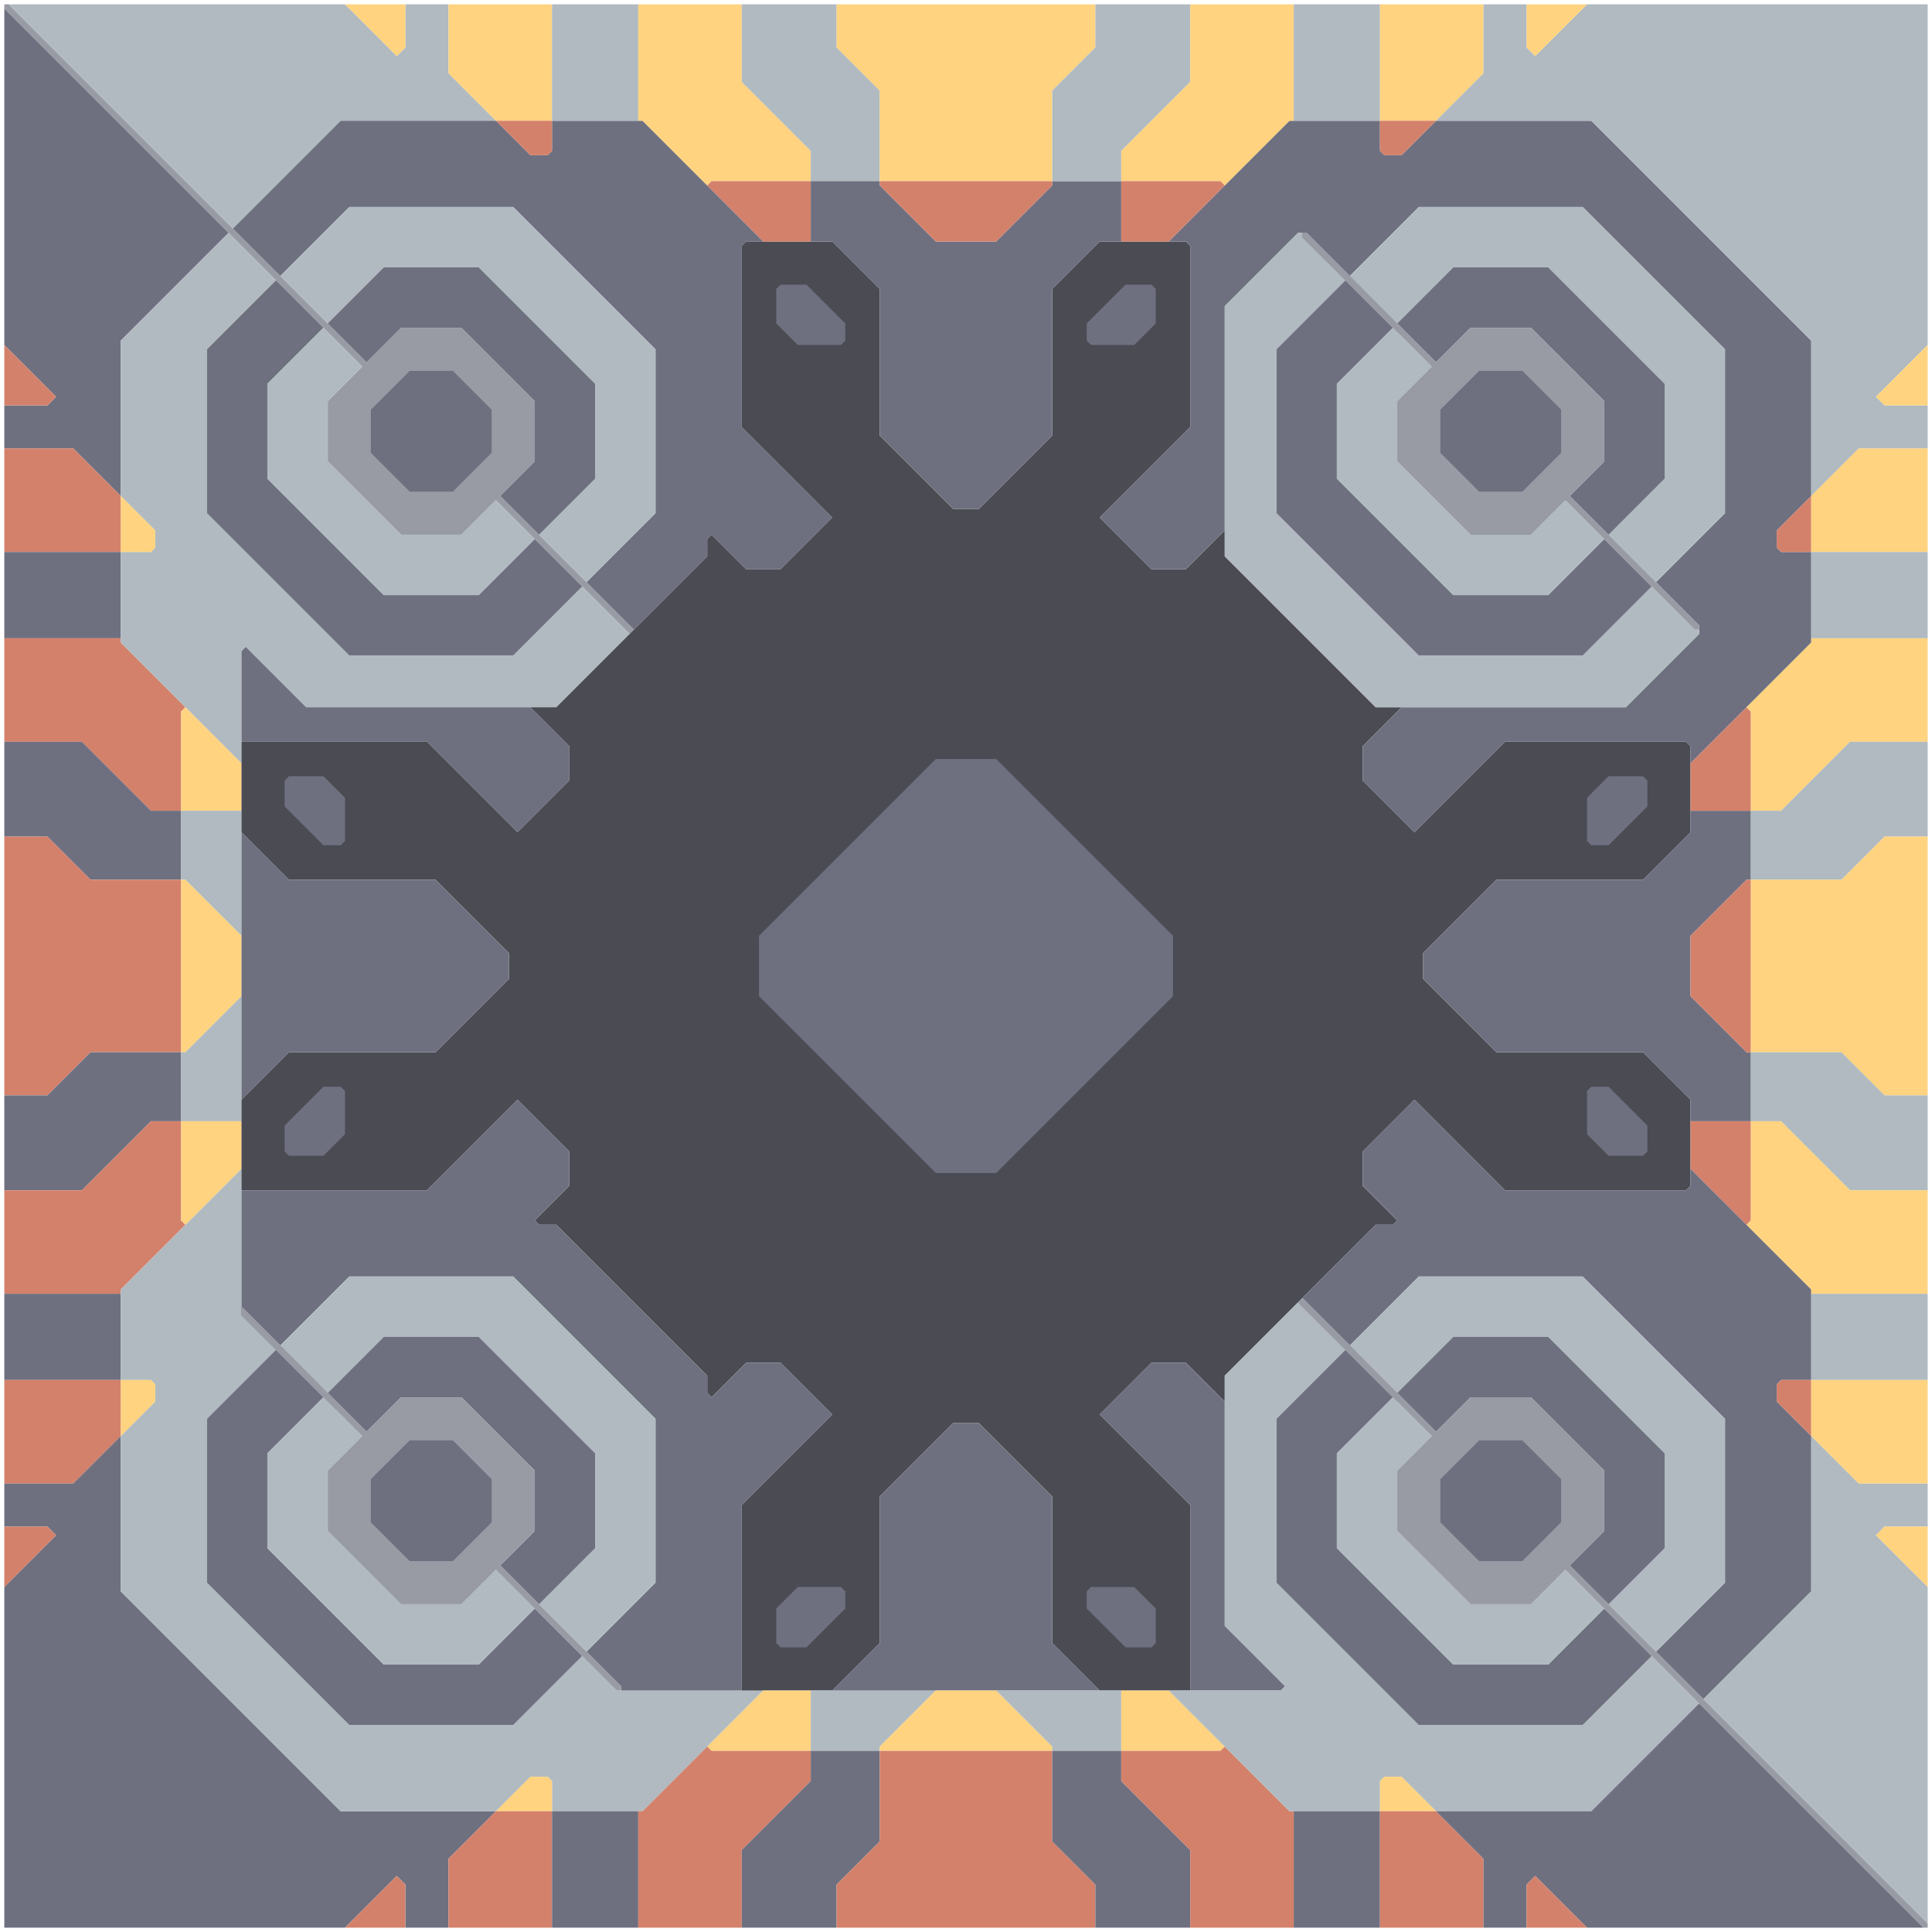 <svg xmlns="http://www.w3.org/2000/svg" width="224" height="224" style="fill-opacity:1;color-rendering:auto;color-interpolation:auto;text-rendering:auto;stroke:#000;stroke-linecap:square;stroke-miterlimit:10;shape-rendering:auto;stroke-opacity:1;fill:#000;stroke-dasharray:none;font-weight:400;stroke-width:1;font-family:&quot;Dialog&quot;;font-style:normal;stroke-linejoin:miter;font-size:12px;stroke-dashoffset:0;image-rendering:auto">
    <g style="stroke-linecap:round;fill:#989aa4;stroke:#989aa4">
        <path stroke="none" d="M.5 1V.5H1L42.5 42l4-4h7l8.5 8.5v7l-4 4L73.5 73l-.5.5L57.5 58l-4 4h-7L38 53.5v-7l4-4Z" style="stroke:none"/>
    </g>
    <g stroke="none" style="stroke-linecap:round;fill:#6e7080;stroke:#6e7080">
        <path d="M26.5 27 14 39.5v18L8.5 52h-8v-5h5l1-1-6-6V1Z" style="stroke:none"/>
        <path d="m6.5 46-1 1h-5v-7Zm-6 18V52h8l5.5 5.5V64Z" style="fill:#d4816b;stroke:none"/>
        <path d="M.5 74V64H14v10Z" style="stroke:none"/>
        <path d="M.5 86V74H14v.5l7.5 7.5-.5.5V94h-3.5l-8-8Z" style="fill:#d4816b;stroke:none"/>
        <path d="M.5 97V86h9l8 8H21v8H10.5l-5-5Z" style="stroke:none"/>
        <path d="M.5 127V97h5l5 5H21v20H10.5l-5 5Z" style="fill:#d4816b;stroke:none"/>
        <path d="M.5 138v-11h5l5-5H21v8h-3.5l-8 8Z" style="stroke:none"/>
        <path d="M.5 150v-12h9l8-8H21v11.5l.5.5-7.5 7.5v.5Z" style="fill:#d4816b;stroke:none"/>
        <path d="M.5 160v-10H14v10Z" style="stroke:none"/>
        <path d="M.5 172v-12H14v6.5L8.5 172Z" style="fill:#d4816b;stroke:none"/>
        <path d="M.5 177v-5h8l5.5-5.5v18L39.5 210h18l-5.5 5.5v8h-5v-5l-1-1-6 6H.5V184l6-6-1-1Z" style="stroke:none"/>
        <path d="M.5 184v-7h5l1 1Z" style="fill:#d4816b;stroke:none"/>
        <path d="M1 .5h39l6 6 1-1v-5h5v8l5.5 5.5h-18L27 26.5Zm13 57v-18L26.5 27l5.5 5.5-8 8v19L40.5 76h19l8-8 5.5 5.5-8.5 8.5h-29l-7-7-.5.5v13l-14-14V64h3.5l.5-.5v-2Z" style="fill:#b0bac0;stroke:none"/>
        <path d="M18 61.5v2l-.5.5H14v-6.5Z" style="fill:#ffd37f;stroke:none"/>
        <path d="M14 160v-10.5l14-14v17l4 4-8 8v19L40.5 200h19l8-8 4 4h17l-14 14H64v-3.5l-.5-.5h-2l-4 4h-18L14 184.5v-18l4-4v-2l-.5-.5Z" style="fill:#b0bac0;stroke:none"/>
        <path d="M14 166.5V160h3.5l.5.5v2Zm14-78V94h-7V82.5l.5-.5Z" style="fill:#ffd37f;stroke:none"/>
        <path d="M21.5 102H21v-8h7v14.5Z" style="fill:#b0bac0;stroke:none"/>
        <path d="M28 108.5v7l-6.5 6.5H21v-20h.5Z" style="fill:#ffd37f;stroke:none"/>
        <path d="M21 130v-8h.5l6.5-6.5V130Z" style="fill:#b0bac0;stroke:none"/>
        <path d="m21.5 142-.5-.5V130h7v5.5Z" style="fill:#ffd37f;stroke:none"/>
        <path d="M24 59.5v-19l8-8 5.5 5.5-6.5 6.5v11L44.5 69h11l6.5-6.5 5.5 5.5-8 8h-19Zm0 124v-19l8-8 5.5 5.5-6.5 6.5v11L44.5 193h11l6.5-6.5 5.5 5.5-8 8h-19Zm3-157L39.5 14h18l4 4h2l.5-.5V14h10.5l14 14h-2l-.5.5v21L96.5 60l-6 6h-4l-4-4-.5.5v2L73.5 73 68 67.5l8-8v-19L59.5 24h-19l-8 8ZM35.5 82h26l4.5 4.5v4l-6 6L49.5 86H28V75.5l.5-.5Z" style="stroke:none"/>
        <path d="M28 96.5V86h21.5L60 96.5l6-6v-4L61.5 82h3L82 64.5v-2l.5-.5 4 4h4l6-6L86 49.5v-21l.5-.5h10l5.5 5.5v17l8.5 8.5h3l8.5-8.5v-17l5.5-5.5h10l.5.5v21L127.5 60l6 6h4l4.5-4.5v3L159.5 82h3l-4.5 4.5v4l6 6L174.5 86h21l.5.5v10l-5.5 5.5h-17l-8.5 8.5v3l8.5 8.5h17l5.5 5.5v10l-.5.5h-21L164 127.5l-6 6v4l4 4-.5.5h-2L142 159.5v3l-4.5-4.5h-4l-6 6 10.5 10.5V196h-10.5l-5.5-5.5v-17l-8.5-8.5h-3l-8.5 8.5v17l-5.5 5.5H86v-21.5L96.5 164l-6-6h-4l-4 4-.5-.5v-2L64.5 142h-2l-.5-.5 4-4v-4l-6-6L49.5 138H28v-10.5l5.5-5.5h17l8.5-8.5v-3l-8.5-8.5h-17Z" style="fill:#4a4b53;stroke:none"/>
        <path d="M33.5 102h17l8.5 8.5v3l-8.5 8.5h-17l-5.5 5.5v-31ZM28 151.5V138h21.5L60 127.5l6 6v4l-4 4 .5.5h2L82 159.5v2l.5.5 4-4h4l6 6L86 174.5V196H72v-.5l-4-4 8-8v-19L59.5 148h-19l-8 8Z" style="stroke:none"/>
        <path d="m29 153.5-1-1v-1l1 1Z" style="fill:#989aa4;stroke:none"/>
        <path d="m31 155.5-3-3v-1l3 3Z" style="fill:#989aa4;stroke:none"/>
        <path d="M31 55.5v-11l6.5-6.5 4.5 4.5-4 4v7l8.5 8.5h7l4-4 4.5 4.5-6.5 6.5h-11Zm0 124v-11l6.5-6.5 4.5 4.5-4 4v7l8.5 8.5h7l4-4 4.5 4.5-6.5 6.5h-11Z" style="fill:#b0bac0;stroke:none"/>
        <path d="M33 90.5v3l4.5 4.5h2l.5-.5v-5L37.5 90h-4Zm0 40v3l.5.5h4l2.5-2.5v-5l-.5-.5h-2Z" style="fill:#4a4b53;stroke:none"/>
        <path d="m33 157.5-5-5v-1l5 5Z" style="fill:#989aa4;stroke:none"/>
        <path d="m32.5 32 8-8h19L76 40.5v19l-8 8-5.5-5.5 6.5-6.5v-11L55.5 31h-11L38 37.5Z" style="fill:#b0bac0;stroke:none"/>
        <path d="M33 93.5v-3l.5-.5h4l2.5 2.5v5l-.5.5h-2Zm.5 40.5-.5-.5v-3l4.5-4.5h2l.5.5v5l-2.5 2.5Z" style="stroke:none"/>
        <path d="m32.5 156 8-8h19L76 164.5v19l-8 8-5.5-5.5 6.5-6.5v-11L55.5 155h-11l-6.5 6.5Z" style="fill:#b0bac0;stroke:none"/>
        <path d="m35 159.5-7-7v-1l7 7Z" style="fill:#989aa4;stroke:none"/>
        <path d="m37 161.5-9-9v-1l9 9Z" style="fill:#989aa4;stroke:none"/>
        <path d="m38 37.5 6.5-6.5h11L69 44.5v11L62.5 62 58 57.5l4-4v-7L53.5 38h-7l-4 4Zm0 124 6.5-6.5h11L69 168.5v11l-6.5 6.5-4.5-4.5 4-4v-7l-8.5-8.5h-7l-4 4Z" style="stroke:none"/>
        <path d="m39 163.5-11-11v-1l11 11Z" style="fill:#989aa4;stroke:none"/>
        <path d="M38 177.5v-7l4-4-14-14v-1L42.5 166l4-4h7l8.5 8.5v7l-4 4 14 14v.5h-.5l-14-14-4 4h-7Z" style="fill:#989aa4;stroke:none"/>
        <path d="M40 .5h7v5l-1 1Z" style="fill:#ffd37f;stroke:none"/>
        <path d="M43 47.5v5l4.5 4.5h5l4.5-4.5v-5L52.5 43h-5Zm0 124v5l4.5 4.5h5l4.5-4.5v-5l-4.5-4.5h-5Z" style="fill:#989aa4;stroke:none"/>
        <path d="M43 52.5v-5l4.5-4.5h5l4.5 4.5v5L52.5 57h-5Zm0 124v-5l4.5-4.5h5l4.5 4.5v5l-4.5 4.5h-5Z" style="stroke:none"/>
        <path d="M47 223.5h-7l6-6 1 1Z" style="fill:#d4816b;stroke:none"/>
        <path d="M52 8.5v-8h12V14h-6.5Z" style="fill:#ffd37f;stroke:none"/>
        <path d="M57.5 14H64v3.5l-.5.5h-2Z" style="fill:#d4816b;stroke:none"/>
        <path d="m57.5 210 4-4h2l.5.5v3.5Z" style="fill:#ffd37f;stroke:none"/>
        <path d="M64 223.5H52v-8l5.5-5.5H64Z" style="fill:#d4816b;stroke:none"/>
        <path d="M64 14V.5h10V14Z" style="fill:#b0bac0;stroke:none"/>
        <path d="M74 223.5H64V210h10Z" style="stroke:none"/>
        <path d="M74.5 14H74V.5h12v9l8 8V21H82.5l-.5.5Z" style="fill:#ffd37f;stroke:none"/>
        <path d="m82 21.5.5-.5H94v7h-5.5Z" style="fill:#d4816b;stroke:none"/>
        <path d="m82.5 203-.5-.5 6.5-6.5H94v7Z" style="fill:#ffd37f;stroke:none"/>
        <path d="M86 214.5v9H74V210h.5l7.5-7.5.5.5H94v3.5Z" style="fill:#d4816b;stroke:none"/>
        <path d="M86 9.5v-9h11v5l5 5V21h-8v-3.5Z" style="fill:#b0bac0;stroke:none"/>
        <path d="M88 108.5v7l20.5 20.5h7l20.5-20.5v-7L115.5 88h-7Z" style="fill:#4a4b53;stroke:none"/>
        <path d="M88 115.5v-7L108.5 88h7l20.5 20.5v7L115.5 136h-7Z" style="stroke:none"/>
        <path d="M90 33.5v4l2.5 2.5h5l.5-.5v-2L93.5 33h-3Zm0 153v4l.5.5h3l4.5-4.5v-2l-.5-.5h-5Z" style="fill:#4a4b53;stroke:none"/>
        <path d="M90 37.5v-4l.5-.5h3l4.5 4.5v2l-.5.5h-5Zm.5 153.5-.5-.5v-4l2.5-2.5h5l.5.5v2l-4.5 4.5Z" style="stroke:none"/>
        <path d="M94 28v-7h8v.5l6.5 6.5h7l6.5-6.5V21h8v7h-2.5l-5.5 5.5v17l-8.5 8.5h-3l-8.5-8.5v-17L96.5 28Z" style="stroke:none"/>
        <path d="M94 203v-7h14.5l-6.5 6.5v.5Z" style="fill:#b0bac0;stroke:none"/>
        <path d="M97 218.5v5H86v-9l8-8V203h8v10.5Z" style="stroke:none"/>
        <path d="M97 5.5v-5h30v5l-5 5V21h-20V10.5Z" style="fill:#ffd37f;stroke:none"/>
        <path d="m96.5 196 5.5-5.5v-17l8.5-8.5h3l8.5 8.5v17l5.5 5.5Z" style="stroke:none"/>
        <path d="M102 21.5V21h20v.5l-6.5 6.5h-7Z" style="fill:#d4816b;stroke:none"/>
        <path d="M102 203v-.5l6.5-6.5h7l6.5 6.5v.5Z" style="fill:#ffd37f;stroke:none"/>
        <path d="M115.5 196H130v7h-8v-.5Z" style="fill:#b0bac0;stroke:none"/>
        <path d="m122 213.5 5 5v5H97v-5l5-5V203h20Z" style="fill:#d4816b;stroke:none"/>
        <path d="M122 21V10.5l5-5v-5h11v9l-8 8V21Z" style="fill:#b0bac0;stroke:none"/>
        <path d="M122 213.5V203h8v3.5l8 8v9h-11v-5Z" style="stroke:none"/>
        <path d="M126 37.5v2l.5.5h5l2.5-2.5v-4l-.5-.5h-3Zm0 147v2l4.5 4.5h3l.5-.5v-4l-2.5-2.5h-5Z" style="fill:#4a4b53;stroke:none"/>
        <path d="m126.5 40-.5-.5v-2l4.5-4.5h3l.5.5v4l-2.5 2.5Zm-.5 146.5v-2l.5-.5h5l2.5 2.5v4l-.5.5h-3Z" style="stroke:none"/>
        <path d="M127.5 60 138 49.5v-21l-.5-.5h-2l14-14H160v3.5l.5.5h2l4-4h18L210 39.5v18l-4 4v2l.5.5h3.5v10.5l-14 14v-2l-.5-.5h-21L164 96.5l-6-6v-4l4.5-4.5h26l8.5-8.5v-1l-5-5 8-8v-19L183.5 24h-19l-8 8-5-5h-1l-8.5 8.5v26l-4.5 4.5h-4Zm0 104 6-6h4l4.5 4.5v26l7 7-.5.5H138v-21.5Z" style="stroke:none"/>
        <path d="M130 21v-3.5l8-8v-9h12V14h-.5l-7.5 7.5-.5-.5Z" style="fill:#ffd37f;stroke:none"/>
        <path d="M130 28v-7h11.5l.5.5-6.5 6.5Z" style="fill:#d4816b;stroke:none"/>
        <path d="M130 203v-7h5.5l6.5 6.5-.5.5Z" style="fill:#ffd37f;stroke:none"/>
        <path d="M130 206.5V203h11.5l.5-.5 7.5 7.5h.5v13.5h-12v-9Z" style="fill:#d4816b;stroke:none"/>
        <path d="M135.5 196h13l.5-.5-7-7v-29l8.5-8.5 5.5 5.5-8 8v19l16.5 16.5h19l8-8 5.5 5.5-12.5 12.5h-18l-4-4h-2l-.5.5v3.5h-10.5ZM142 64.5v-29l8.5-8.5h.5v.5l5 5-8 8v19L164.5 76h19l8-8 5 5h.5v.5l-8.5 8.5h-29Z" style="fill:#b0bac0;stroke:none"/>
        <path d="M148 59.5v-19l8-8 5.5 5.5-6.5 6.5v11L168.5 69h11l6.5-6.5 5.5 5.5-8 8h-19Zm0 124v-19l8-8 5.5 5.5-6.5 6.5v11l13.5 13.5h11l6.5-6.5 5.5 5.5-8 8h-19Z" style="stroke:none"/>
        <path d="M150 14V.5h10V14Z" style="fill:#b0bac0;stroke:none"/>
        <path d="m152 28.5-1-1V27h.5l.5.5Z" style="fill:#989aa4;stroke:none"/>
        <path d="m151 150.5 8.5-8.5h2l.5-.5-4-4v-4l6-6 10.5 10.5h21l.5-.5v-2l14 14V160h-3.5l-.5.5v2l4 4v18L197.5 197l-5.5-5.5 8-8v-19L183.5 148h-19l-8 8Z" style="stroke:none"/>
        <path d="m152 152.5-1.5-1.5.5-.5 1 1Zm2-122-3-3V27h.5l2.5 2.5Z" style="fill:#989aa4;stroke:none"/>
        <path d="m154 154.5-3.5-3.5.5-.5 3 3Zm2-122-5-5V27h.5l4.5 4.5Z" style="fill:#989aa4;stroke:none"/>
        <path d="M155 55.5v-11l6.5-6.5 4.5 4.5-4 4v7l8.5 8.5h7l4-4 4.5 4.5-6.5 6.5h-11Z" style="fill:#b0bac0;stroke:none"/>
        <path d="m156 156.5-5.5-5.5.5-.5 5 5Z" style="fill:#989aa4;stroke:none"/>
        <path d="M155 179.5v-11l6.5-6.5 4.5 4.5-4 4v7l8.5 8.5h7l4-4 4.5 4.5-6.5 6.5h-11ZM156.5 32l8-8h19L200 40.5v19l-8 8-5.5-5.5 6.5-6.5v-11L179.5 31h-11l-6.5 6.5Z" style="fill:#b0bac0;stroke:none"/>
        <path d="m158 34.5-7-7V27h.5l6.5 6.5Z" style="fill:#989aa4;stroke:none"/>
        <path d="m156.5 156 8-8h19l16.5 16.5v19l-8 8-5.5-5.5 6.5-6.5v-11L179.5 155h-11l-6.5 6.5Z" style="fill:#b0bac0;stroke:none"/>
        <path d="m158 158.5-7.5-7.5.5-.5 7 7Zm2-122-9-9V27h.5l8.5 8.5Z" style="fill:#989aa4;stroke:none"/>
        <path d="m160 160.5-9.5-9.5.5-.5 9 9Z" style="fill:#989aa4;stroke:none"/>
        <path d="M160 223.5h-10V210h10Z" style="stroke:none"/>
        <path d="M160 14V.5h12v8l-5.5 5.5Z" style="fill:#ffd37f;stroke:none"/>
        <path d="m160.5 18-.5-.5V14h6.5l-4 4Z" style="fill:#d4816b;stroke:none"/>
        <path d="M160 210v-3.5l.5-.5h2l4 4Z" style="fill:#ffd37f;stroke:none"/>
        <path d="m162 38.5-11-11V27h.5L162 37.5Zm0 124L150.5 151l.5-.5 11 11Z" style="fill:#989aa4;stroke:none"/>
        <path d="m162 37.5 6.5-6.5h11L193 44.5v11l-6.5 6.5-4.5-4.5 4-4v-7l-8.5-8.5h-7l-4 4Z" style="stroke:none"/>
        <path d="M162 53.5v-7l4-4-15-15V27h.5l15 15 4-4h7l8.5 8.5v7l-4 4 15 15v.5h-.5l-15-15-4 4h-7Z" style="fill:#989aa4;stroke:none"/>
        <path d="m162 161.5 6.5-6.5h11l13.5 13.5v11l-6.5 6.5-4.5-4.5 4-4v-7l-8.5-8.5h-7l-4 4Z" style="stroke:none"/>
        <path d="M162 177.5v-7l4-4-15.5-15.5.5-.5 15.5 15.5 4-4h7l8.5 8.5v7l-4 4 41.5 41.5v.5h-.5L181.5 182l-4 4h-7Z" style="fill:#989aa4;stroke:none"/>
        <path d="M165 113.5v-3l8.5-8.5h17l5.5-5.5V94h7v8h-.5l-6.5 6.5v7l6.5 6.5h.5v8h-7v-2.5l-5.5-5.5h-17Z" style="stroke:none"/>
        <path d="M167 47.5v5l4.5 4.5h5l4.5-4.5v-5l-4.5-4.5h-5Zm0 124v5l4.5 4.5h5l4.5-4.5v-5l-4.5-4.5h-5Z" style="fill:#989aa4;stroke:none"/>
        <path d="M172 215.5v8h-12V210h6.5Z" style="fill:#d4816b;stroke:none"/>
        <path d="m166.5 14 5.5-5.5v-8h5v5l1 1 6-6h39.5V40l-6 6 1 1h5v5h-8l-5.5 5.5v-18L184.5 14Z" style="fill:#b0bac0;stroke:none"/>
        <path d="M167 52.5v-5l4.5-4.5h5l4.5 4.5v5l-4.5 4.5h-5Zm0 124v-5l4.5-4.5h5l4.5 4.5v5l-4.5 4.5h-5Zm-.5 33.5h18l12.5-12.5 26 26h-39l-6-6-1 1v5h-5v-8Z" style="stroke:none"/>
        <path d="m178 6.5-1-1v-5h7Z" style="fill:#ffd37f;stroke:none"/>
        <path d="M184 223.5h-7v-5l1-1Z" style="fill:#d4816b;stroke:none"/>
        <path d="M184 92.5v5l.5.5h2l4.5-4.5v-3l-.5-.5h-4Zm0 34v5l2.5 2.5h4l.5-.5v-3l-4.5-4.5h-2Z" style="fill:#4a4b53;stroke:none"/>
        <path d="m184.5 98-.5-.5v-5l2.5-2.5h4l.5.5v3l-4.5 4.5Zm-.5 33.5v-5l.5-.5h2l4.5 4.5v3l-.5.5h-4Z" style="stroke:none"/>
        <path d="M196 94v-5.5l6.5-6.5.5.5V94Zm0 21.5v-7l6.5-6.5h.5v20h-.5Zm0 20V130h7v11.5l-.5.5Z" style="fill:#d4816b;stroke:none"/>
        <path d="m197.5 197 12.5-12.5v-18l5.5 5.5h8v5h-5l-1 1 6 6v39Z" style="fill:#b0bac0;stroke:none"/>
        <path d="M203 94V82.5l-.5-.5 7.5-7.5V74h13.5v12h-9l-8 8Z" style="fill:#ffd37f;stroke:none"/>
        <path d="M203 102v-8h3.5l8-8h9v11h-5l-5 5Z" style="fill:#b0bac0;stroke:none"/>
        <path d="M203 122v-20h10.5l5-5h5v30h-5l-5-5Z" style="fill:#ffd37f;stroke:none"/>
        <path d="M203 130v-8h10.5l5 5h5v11h-9l-8-8Z" style="fill:#b0bac0;stroke:none"/>
        <path d="m202.5 142 .5-.5V130h3.5l8 8h9v12H210v-.5Z" style="fill:#ffd37f;stroke:none"/>
        <path d="m206.5 64-.5-.5v-2l4-4V64Zm-.5 98.5v-2l.5-.5h3.5v6.5Z" style="fill:#d4816b;stroke:none"/>
        <path d="M210 64v-6.5l5.5-5.5h8v12Z" style="fill:#ffd37f;stroke:none"/>
        <path d="M210 74V64h13.5v10Zm0 86v-10h13.5v10Z" style="fill:#b0bac0;stroke:none"/>
        <path d="M210 166.5V160h13.5v12h-8ZM218.5 47l-1-1 6-6v7Zm-1 131 1-1h5v7Z" style="fill:#ffd37f;stroke:none"/>
    </g>
</svg>
